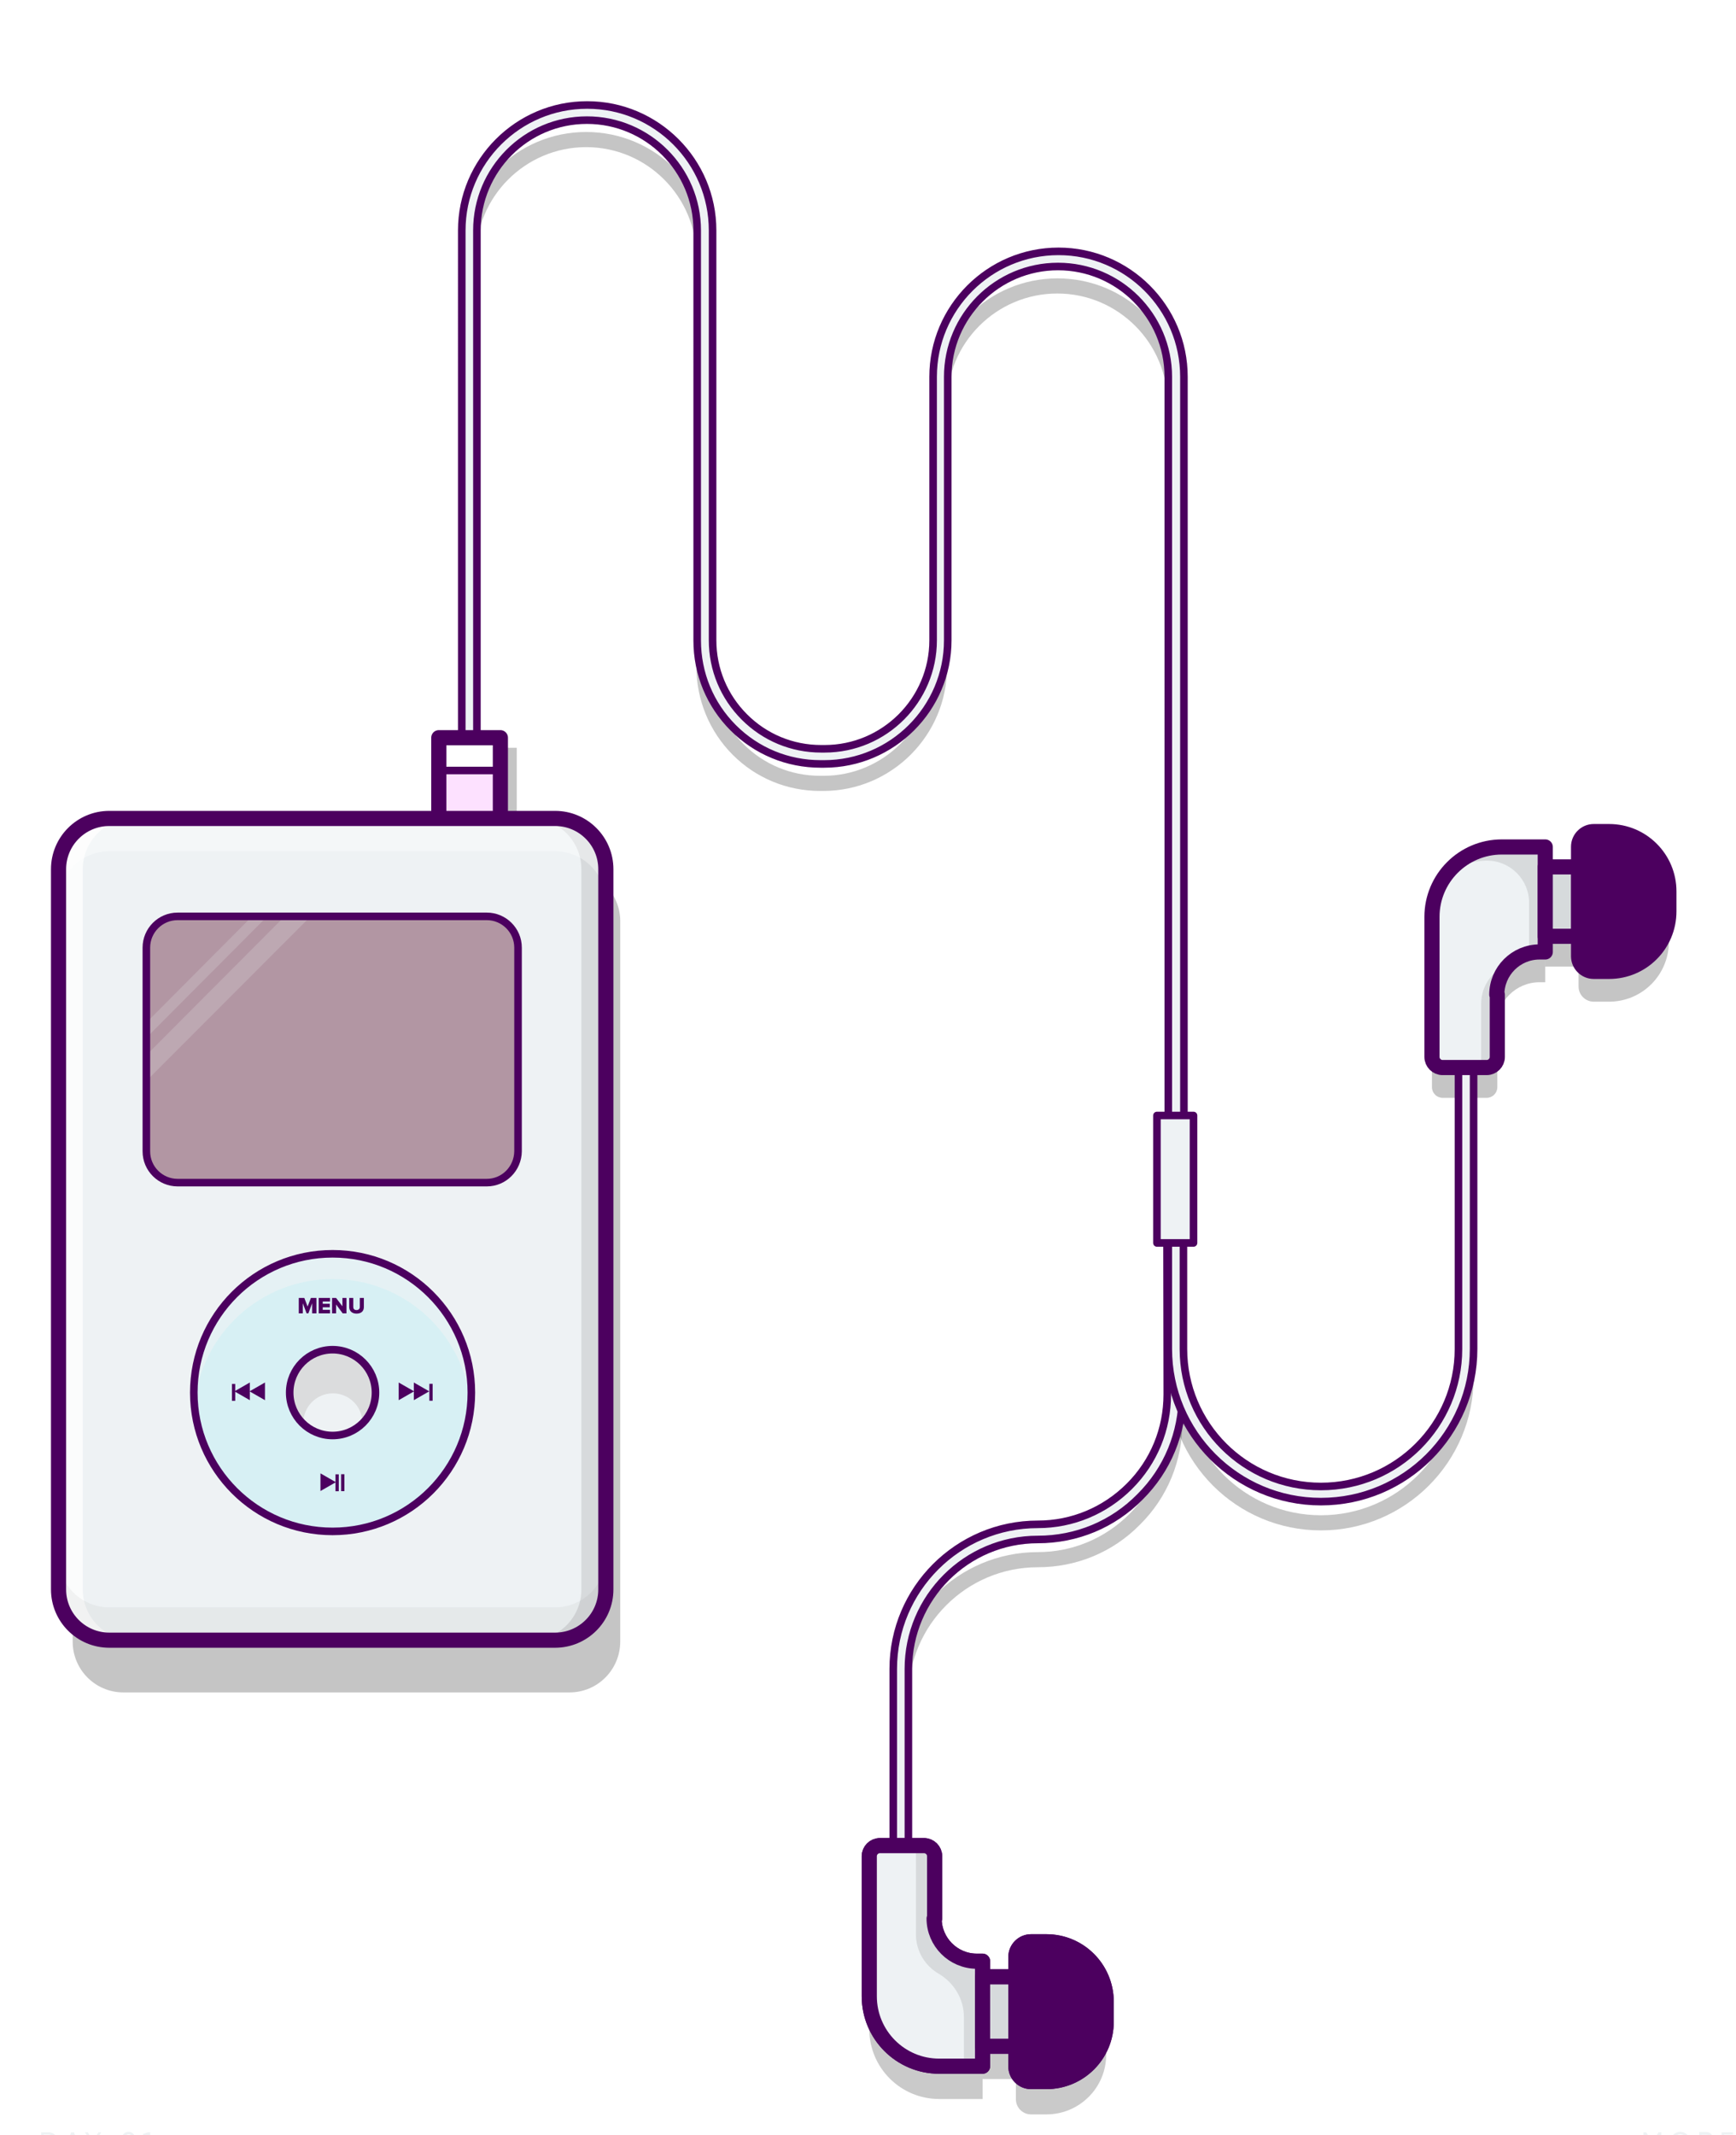 <svg version="1.1" id="Layer_1" xmlns="http://www.w3.org/2000/svg" xmlns:xlink="http://www.w3.org/1999/xlink" x="0px" y="0px" viewBox="189.509 90 686.971 846" style="max-height: 500px" xml:space="preserve" width="378.4" height="465.3">
<style type="text/css">
	.st0{fill:#FFFFFF;}
	.st1{fill:#EEF2F4;}
	.st2{opacity:0.23;}
	.st3{opacity:0.21;}
	.st4{fill:none;stroke:#4C005F;stroke-width:3;stroke-linecap:round;stroke-linejoin:round;stroke-miterlimit:10;}
	.st5{fill:#FDE1FF;}
	.st6{fill:#FFFFFF;}
	.st7{fill:none;stroke:#4C005F;stroke-width:6;stroke-linecap:round;stroke-linejoin:round;stroke-miterlimit:10;}
	.st8{opacity:0.76;}
	.st9{opacity:0.1;}
	.st10{opacity:4.000000e-02;}
	.st11{opacity:0.38;}
	.st12{fill:none;stroke:#4C005F;stroke-width:6;stroke-miterlimit:10;}
	.st13{fill:#B296A3;}
	.st14{opacity:0.2;fill:#EEF2F4;}
	.st15{fill:none;stroke:#4C005F;stroke-width:3;stroke-miterlimit:10;}
	.st16{fill:#D6DADC;}
	.st17{fill:#4C005F;}
	.st18{fill:#D7F0F4;}
	.st19{opacity:0.63;fill:#EEF2F4;}
	.st20{fill:#DBDCDD;}
</style>
<rect id="XMLID_23_" class="st0" width="1000" height="1000"/>
<g>
	<g>
		<g>
			<path class="st1" d="M63.2,959.2c0,2.5-1.2,3.7-2.6,3.7c-1.1,0-1.9-0.5-2.1-1.4c-0.4,0.5-1,0.8-1.8,0.8c-1.5,0-2.6-1.2-2.6-2.8&#10;&#9;&#9;&#9;&#9;c0-1.6,1.1-2.8,2.6-2.8c0.7,0,1.2,0.3,1.6,0.7v-0.5h1.6v3.9c0,0.8,0.3,1.4,1,1.4c0.9,0,1.7-0.9,1.7-3c0-3-2.3-5.3-5.4-5.3&#10;&#9;&#9;&#9;&#9;c-3.1,0-5.6,2.4-5.6,5.7c0,3.3,2.5,5.7,5.9,5.7c1.1,0,2.1-0.2,2.9-0.4v0.6c-0.8,0.3-1.7,0.4-2.9,0.4c-3.7,0-6.5-2.6-6.5-6.2&#10;&#9;&#9;&#9;&#9;c0-3.4,2.7-6.2,6.2-6.2C61.1,953.3,63.2,956.4,63.2,959.2z M58.3,959.5c0-0.8-0.6-1.4-1.3-1.4c-0.8,0-1.3,0.5-1.3,1.4&#10;&#9;&#9;&#9;&#9;c0,0.8,0.6,1.3,1.3,1.3C57.8,960.9,58.3,960.3,58.3,959.5z"/>
		</g>
		<g>
			<path class="st1" d="M69.4,955.1v2c-1.2-0.1-2.6,0.5-2.6,2.4v4.3h-1.9v-8.6h1.9v1.4C67.3,955.5,68.3,955.1,69.4,955.1z"/>
		</g>
		<g>
			<path class="st1" d="M74.6,962.3c1,0,1.8-0.5,2.2-1.1l1.5,0.9c-0.8,1.2-2.1,1.9-3.8,1.9c-2.8,0-4.7-1.9-4.7-4.5&#10;&#9;&#9;&#9;&#9;c0-2.5,1.8-4.5,4.5-4.5c2.6,0,4.3,2.1,4.3,4.5c0,0.3,0,0.5-0.1,0.8h-6.8C72.1,961.6,73.2,962.3,74.6,962.3z M76.9,958.8&#10;&#9;&#9;&#9;&#9;c-0.3-1.5-1.3-2.1-2.5-2.1c-1.4,0-2.3,0.8-2.6,2.1H76.9z"/>
		</g>
		<g>
			<path class="st1" d="M88.9,955.2v8.6h-1.9v-1.2c-0.7,0.9-1.7,1.5-3,1.5c-2.3,0-4.3-2-4.3-4.5c0-2.6,1.9-4.5,4.3-4.5&#10;&#9;&#9;&#9;&#9;c1.3,0,2.3,0.5,3,1.4v-1.2H88.9z M87.1,959.5c0-1.6-1.2-2.7-2.7-2.7c-1.5,0-2.7,1.1-2.7,2.7c0,1.6,1.2,2.7,2.7,2.7&#10;&#9;&#9;&#9;&#9;C85.9,962.3,87.1,961.1,87.1,959.5z"/>
		</g>
		<g>
			<path class="st1" d="M91.1,951.3H93v12.5h-1.9V951.3z"/>
		</g>
		<g>
			<path class="st1" d="M102.9,955.2l-3.3,8.6h-2.1l-3.3-8.6h2l2.4,6.5l2.4-6.5H102.9z"/>
		</g>
		<g>
			<path class="st1" d="M104.2,955.2h1.9v8.9c0,2.4-1.2,3.5-3.5,3.3v-1.8c1.1,0.1,1.7-0.3,1.7-1.5V955.2z M104,952.8&#10;&#9;&#9;&#9;&#9;c0-0.7,0.5-1.2,1.2-1.2c0.7,0,1.2,0.5,1.2,1.2c0,0.6-0.5,1.2-1.2,1.2C104.5,954,104,953.4,104,952.8z"/>
		</g>
		<g>
			<path class="st1" d="M116,955.2l-3.3,8.8c-0.8,2.2-2.2,3.3-4.2,3.2v-1.7c1.2,0.1,1.9-0.5,2.3-1.7l0.1-0.2l-3.6-8.4h2l2.6,6.2&#10;&#9;&#9;&#9;&#9;l2.2-6.2H116z"/>
		</g>
	</g>
	<g>
		<path class="st1" d="M211.9,938.7c0,2.1-1.5,3.8-3.6,3.8h-3v-7.6h3C210.4,934.9,211.9,936.6,211.9,938.7z M210.9,938.7&#10;&#9;&#9;&#9;c0-1.6-1.1-2.9-2.6-2.9h-2v5.7h2C209.8,941.6,210.9,940.3,210.9,938.7z"/>
		<path class="st1" d="M219.5,940.8h-3.4l-0.6,1.7h-1.1l2.8-7.6h1.1l2.8,7.6h-1.1L219.5,940.8z M219.2,939.9l-1.4-3.8l-1.4,3.8&#10;&#9;&#9;&#9;H219.2z"/>
		<path class="st1" d="M226.4,939.4v3.1h-1v-3.1l-2.7-4.5h1.1l2.1,3.6l2.1-3.6h1.1L226.4,939.4z"/>
		<path class="st1" d="M237,938.7c0-2.4,1.1-4,2.9-4c1.9,0,2.9,1.6,2.9,4c0,2.4-1,4-2.9,4C238.1,942.7,237,941,237,938.7z&#10;&#9;&#9;&#9; M241.9,938.7c0-1.9-0.7-3-1.9-3c-1.2,0-1.9,1.1-1.9,3s0.7,3,1.9,3C241.2,941.7,241.9,940.6,241.9,938.7z"/>
		<path class="st1" d="M248.5,934.9v7.6h-1V936l-1.6,0.5l-0.3-0.9l2-0.7H248.5z"/>
	</g>
	<g>
		<path class="st1" d="M58.9,938.7c0,2.1-1.5,3.8-3.6,3.8h-3v-7.6h3C57.4,934.9,58.9,936.6,58.9,938.7z M57.9,938.7&#10;&#9;&#9;&#9;c0-1.6-1.1-2.9-2.6-2.9h-2v5.7h2C56.8,941.6,57.9,940.3,57.9,938.7z"/>
		<path class="st1" d="M67,941.6v1h-4.6v-7.6h4.5v1h-3.5v2.3h3.2v0.9h-3.2v2.4H67z"/>
		<path class="st1" d="M70,940.8l0.9-0.5c0.3,0.8,0.9,1.4,2,1.4c1.1,0,1.6-0.5,1.6-1.2c0-0.8-0.7-1-1.8-1.4&#10;&#9;&#9;&#9;c-1.2-0.4-2.4-0.8-2.4-2.2c0-1.4,1.1-2.2,2.4-2.2c1.3,0,2.2,0.7,2.6,1.7l-0.8,0.5c-0.3-0.7-0.8-1.2-1.7-1.2&#10;&#9;&#9;&#9;c-0.8,0-1.4,0.4-1.4,1.1c0,0.7,0.5,1,1.6,1.3c1.3,0.4,2.6,0.8,2.6,2.3c0,1.3-1.1,2.2-2.6,2.2C71.5,942.7,70.4,941.9,70,940.8z"/>
		<path class="st1" d="M80,934.9v7.6h-1v-7.6H80z"/>
		<path class="st1" d="M91.3,939.2c0,1.9-1.4,3.5-3.7,3.5c-2.4,0-4-1.8-4-4c0-2.2,1.7-4,4-4c1.4,0,2.7,0.8,3.3,1.8l-0.9,0.5&#10;&#9;&#9;&#9;c-0.4-0.8-1.4-1.4-2.4-1.4c-1.8,0-3,1.3-3,3c0,1.7,1.2,3,3,3c1.6,0,2.5-0.9,2.7-2h-2.8v-0.9h3.8V939.2z"/>
		<path class="st1" d="M100.6,934.9v7.6h-0.8l-3.9-5.7v5.7h-1v-7.6h0.8l3.9,5.7v-5.7H100.6z"/>
		<path class="st1" d="M109.1,941.6v1h-4.6v-7.6h4.5v1h-3.5v2.3h3.2v0.9h-3.2v2.4H109.1z"/>
		<path class="st1" d="M119.2,938.7c0,2.1-1.5,3.8-3.6,3.8h-3v-7.6h3C117.6,934.9,119.2,936.6,119.2,938.7z M118.2,938.7&#10;&#9;&#9;&#9;c0-1.6-1.1-2.9-2.6-2.9h-2v5.7h2C117.1,941.6,118.2,940.3,118.2,938.7z"/>
		<path class="st1" d="M133.2,940.4c0,1.2-1,2.2-2.2,2.2h-3.3v-7.6h3c1.2,0,2.1,0.9,2.1,2.1c0,0.7-0.3,1.2-0.8,1.6&#10;&#9;&#9;&#9;C132.7,938.9,133.2,939.5,133.2,940.4z M128.7,935.8v2.3h2c0.6,0,1.1-0.5,1.1-1.2c0-0.6-0.5-1.2-1.1-1.2H128.7z M132.2,940.3&#10;&#9;&#9;&#9;c0-0.7-0.5-1.2-1.2-1.2h-2.3v2.5h2.3C131.7,941.6,132.2,941,132.2,940.3z"/>
		<path class="st1" d="M139.4,939.4v3.1h-1v-3.1l-2.7-4.5h1.1l2.1,3.6l2.1-3.6h1.1L139.4,939.4z"/>
	</g>
	<g>
		<path class="st1" d="M205.1,952.9c0-0.7,0.5-1.2,1.2-1.2c0.7,0,1.2,0.5,1.2,1.2c0,0.7-0.5,1.2-1.2,1.2&#10;&#9;&#9;&#9;C205.6,954.1,205.1,953.6,205.1,952.9z M205.3,955.4h1.9v8.9h-1.9V955.4z"/>
		<path class="st1" d="M218.3,956c0,2.3-1.8,4.1-4.1,4.1h-2.5v4.2h-2v-12.4h4.6C216.5,951.9,218.3,953.7,218.3,956z M216.2,956&#10;&#9;&#9;&#9;c0-1.3-0.9-2.2-2.1-2.2h-2.5v4.3h2.5C215.3,958.1,216.2,957.2,216.2,956z"/>
		<path class="st1" d="M218.8,959.9c0-2.6,2.1-4.7,4.7-4.7c2.6,0,4.7,2,4.7,4.7c0,2.6-2.1,4.7-4.7,4.7&#10;&#9;&#9;&#9;C220.9,964.5,218.8,962.5,218.8,959.9z M226.2,959.9c0-1.6-1.2-2.8-2.8-2.8s-2.8,1.2-2.8,2.8c0,1.6,1.2,2.8,2.8,2.8&#10;&#9;&#9;&#9;S226.2,961.5,226.2,959.9z"/>
		<path class="st1" d="M238.8,951.9v12.4h-1.9V963c-0.7,0.9-1.7,1.5-3.1,1.5c-2.4,0-4.4-2-4.4-4.7c0-2.6,2-4.7,4.4-4.7&#10;&#9;&#9;&#9;c1.4,0,2.4,0.6,3.1,1.5v-4.8H238.8z M236.9,959.9c0-1.6-1.2-2.8-2.8-2.8c-1.6,0-2.8,1.2-2.8,2.8c0,1.6,1.2,2.8,2.8,2.8&#10;&#9;&#9;&#9;C235.7,962.7,236.9,961.5,236.9,959.9z"/>
	</g>
	<g>
		<g>
			<path class="st1" d="M855.2,951.7c-0.7,0-1.2,0.5-1.2,1.2c0,0.7,0.5,1.2,1.2,1.2c0.7,0,1.2-0.6,1.2-1.2&#10;&#9;&#9;&#9;&#9;C856.5,952.2,855.9,951.7,855.2,951.7z"/>
			<path class="st1" d="M854.9,934.7c-2.2,0-3.9,1.8-3.9,4c0,2.2,1.7,4,3.9,4c2.2,0,4-1.8,4-4C858.8,936.5,857.1,934.7,854.9,934.7z&#10;&#9;&#9;&#9;&#9; M854.9,941.7c-1.7,0-2.9-1.3-2.9-3c0-1.7,1.3-3,2.9-3c1.7,0,2.9,1.3,2.9,3C857.8,940.4,856.6,941.7,854.9,941.7z"/>
			<polygon class="st1" points="841.3,936.6 843.8,940.7 843.9,940.7 846.4,936.6 846.4,942.5 847.4,942.5 847.4,934.9 846.3,934.9 &#10;&#9;&#9;&#9;&#9;843.9,938.9 841.4,934.9 840.3,934.9 840.3,942.5 841.3,942.5"/>
			<polygon class="st1" points="875.9,941.6 872.3,941.6 872.3,939.1 875.5,939.1 875.5,938.2 872.3,938.2 872.3,935.8 875.8,935.8 &#10;&#9;&#9;&#9;&#9;875.8,934.9 871.3,934.9 871.3,942.5 875.9,942.5"/>
			<polygon class="st1" points="844.2,962.2 841.8,955.4 839.7,955.4 843.1,964.3 845.3,964.3 848.8,955.4 846.7,955.4"/>
			<path class="st1" d="M854.3,964.7c0,1.2-0.5,1.7-1.7,1.6v1.8c2.4,0.2,3.6-1,3.6-3.4v-9.2h-1.9V964.7z"/>
			<path class="st1" d="M851,951.7c-0.7,0-1.2,0.5-1.2,1.2c0,0.7,0.5,1.2,1.2,1.2c0.7,0,1.2-0.6,1.2-1.2&#10;&#9;&#9;&#9;&#9;C852.2,952.2,851.6,951.7,851,951.7z"/>
			<rect x="850" y="955.4" class="st1" width="1.9" height="8.9"/>
			<path class="st1" d="M873.3,961.9l-2.6-6.4h-2.1l3.8,8.7l-0.1,0.2c-0.4,1.2-1.1,1.8-2.4,1.7v1.8c2,0.1,3.5-1,4.3-3.3l3.4-9.1h-2&#10;&#9;&#9;&#9;&#9;L873.3,961.9z"/>
			<path class="st1" d="M865.4,956.7c-0.7-0.9-1.7-1.5-3.1-1.5c-2.4,0-4.4,2-4.4,4.7c0,2.6,2,4.7,4.4,4.7c1.4,0,2.4-0.6,3.1-1.5v1.3&#10;&#9;&#9;&#9;&#9;h1.9v-8.9h-1.9V956.7z M862.6,962.7c-1.6,0-2.8-1.2-2.8-2.8c0-1.6,1.2-2.8,2.8-2.8c1.6,0,2.8,1.2,2.8,2.8&#10;&#9;&#9;&#9;&#9;C865.4,961.5,864.2,962.7,862.6,962.7z"/>
			<path class="st1" d="M927.2,956.7c-0.7-0.9-1.7-1.5-3.1-1.5c-2.4,0-4.4,2-4.4,4.7c0,2.6,2,4.7,4.4,4.7c1.4,0,2.4-0.6,3.1-1.5v1.3&#10;&#9;&#9;&#9;&#9;h1.9v-8.9h-1.9V956.7z M924.4,962.7c-1.6,0-2.8-1.2-2.8-2.8c0-1.6,1.2-2.8,2.8-2.8c1.6,0,2.8,1.2,2.8,2.8&#10;&#9;&#9;&#9;&#9;C927.2,961.5,926,962.7,924.4,962.7z"/>
			<path class="st1" d="M914.8,955.2c-1.2,0-2.1,0.5-2.7,1.4c-0.5-0.9-1.4-1.4-2.5-1.4c-1.1,0-2,0.4-2.5,1.3v-1.1h-1.9v8.9h1.9v-5&#10;&#9;&#9;&#9;&#9;c0-1.6,0.9-2.3,2-2.3c1,0,1.7,0.7,1.7,1.9v5.4h1.9v-5c0-1.6,0.8-2.3,1.9-2.3c1,0,1.7,0.7,1.7,1.9v5.4h1.9v-5.5&#10;&#9;&#9;&#9;&#9;C918.1,956.6,916.8,955.2,914.8,955.2z"/>
			<path class="st1" d="M948.7,955.2c-2.6,0-4.7,2-4.7,4.7c0,2.6,2.1,4.7,4.7,4.7c2.6,0,4.7-2,4.7-4.7&#10;&#9;&#9;&#9;&#9;C953.4,957.2,951.3,955.2,948.7,955.2z M948.7,962.7c-1.6,0-2.8-1.2-2.8-2.8c0-1.6,1.2-2.8,2.8-2.8s2.8,1.2,2.8,2.8&#10;&#9;&#9;&#9;&#9;C951.5,961.5,950.3,962.7,948.7,962.7z"/>
			<path class="st1" d="M939.3,962.6c-1.6,0-2.7-1.2-2.7-2.8c0-1.6,1.2-2.8,2.7-2.8c1.1,0,1.9,0.5,2.3,1.4l1.6-1&#10;&#9;&#9;&#9;&#9;c-0.7-1.4-2.2-2.3-3.9-2.3c-2.7,0-4.7,2-4.7,4.7c0,2.6,2,4.7,4.7,4.7c1.7,0,3.2-0.9,4-2.3l-1.6-0.9&#10;&#9;&#9;&#9;&#9;C941.2,962.1,940.3,962.6,939.3,962.6z"/>
			<circle class="st1" cx="932.5" cy="963.2" r="1.3"/>
			<path class="st1" d="M867.8,937.2c0-1.3-1.1-2.4-2.4-2.4h-3v7.6h1v-2.9h1.8l1.7,2.9h1.1l-1.8-3.1&#10;&#9;&#9;&#9;&#9;C867.1,939.1,867.8,938.2,867.8,937.2z M863.4,938.7v-2.8h2c0.8,0,1.4,0.6,1.4,1.4c0,0.8-0.6,1.4-1.4,1.4H863.4z"/>
			<path class="st1" d="M900.9,956.9v-1.5H899v8.9h1.9v-4.5c0-2,1.5-2.6,2.7-2.5v-2.1C902.6,955.3,901.5,955.7,900.9,956.9z"/>
			<polygon class="st1" points="882.3,962.2 879.9,955.4 877.8,955.4 881.2,964.3 883.4,964.3 886.9,955.4 884.8,955.4"/>
			<path class="st1" d="M892.9,955.2c-2.8,0-4.7,2-4.7,4.7c0,2.7,1.9,4.7,4.8,4.7c1.7,0,3.1-0.7,3.9-1.9l-1.6-0.9&#10;&#9;&#9;&#9;&#9;c-0.4,0.6-1.2,1.1-2.3,1.1c-1.4,0-2.5-0.7-2.8-2.1h7c0-0.2,0.1-0.5,0.1-0.8C897.4,957.3,895.5,955.2,892.9,955.2z M890.2,959.1&#10;&#9;&#9;&#9;&#9;c0.3-1.3,1.2-2.2,2.7-2.2c1.2,0,2.3,0.7,2.5,2.2H890.2z"/>
		</g>
	</g>
</g>
<path id="XMLID_106_" class="st2" d="M782.2,496.1c0-9.3,7.6-16.9,16.9-16.9h2.3v-41.6h-17.2c-15.3,0-27.7,12.4-27.7,27.7v55.5&#10;&#9;c0,2.3,1.9,4.2,4.2,4.2h17.5c2.3,0,4.2-1.9,4.2-4.2V496.1z"/>
<rect id="XMLID_105_" x="801.4" y="445.5" class="st2" width="13.3" height="27.5"/>
<path id="XMLID_104_" class="st2" d="M826.7,486.9h-6.1c-3.3,0-6-2.7-6-6v-43.4c0-3.3,2.7-6,6-6h6.1c13.1,0,23.7,10.6,23.7,23.7v7.9&#10;&#9;C850.4,476.3,839.8,486.9,826.7,486.9z"/>
<path id="XMLID_103_" class="st3" d="M559.2,863.2c0,9.3,7.6,16.9,16.9,16.9h2.3v41.6h-17.2c-15.3,0-27.7-12.4-27.7-27.7v-55.5&#10;&#9;c0-2.3,1.9-4.2,4.2-4.2h17.5c2.3,0,4.2,1.9,4.2,4.2V863.2z"/>
<rect id="XMLID_102_" x="578.4" y="886.3" class="st3" width="13.3" height="27.5"/>
<path id="XMLID_101_" class="st3" d="M603.7,872.4h-6.1c-3.3,0-6,2.7-6,6v43.4c0,3.3,2.7,6,6,6h6.1c13.1,0,23.7-10.6,23.7-23.7v-7.9&#10;&#9;C627.4,883,616.8,872.4,603.7,872.4z"/>
<g id="XMLID_99_" class="st2">
	<path id="XMLID_100_" d="M549,841h-6v-78.7c0-31.6,25.7-57.3,57.3-57.3c13.7,0,26.6-5.4,36.3-15.1c9.7-9.7,15-22.6,15-36.4&#10;&#9;&#9;l-0.1-36.8l6,0l0.1,36.8c0,15.3-5.9,29.8-16.8,40.6C630.1,705,615.7,711,600.3,711c-28.3,0-51.3,23-51.3,51.3V841z"/>
</g>
<g id="XMLID_97_" class="st2">
	<path id="XMLID_98_" d="M712.5,696.4c-33.4,0-60.5-27.1-60.5-60.5v-18.5c0-1.7,1.3-3,3-3s3,1.3,3,3v18.5&#10;&#9;&#9;c0,30.1,24.4,54.5,54.5,54.5s54.5-24.4,54.5-54.5V524.4c0-1.7,1.3-3,3-3s3,1.3,3,3v111.5C773,669.2,745.9,696.4,712.5,696.4z"/>
</g>
<g id="XMLID_94_">
	<path id="XMLID_95_" class="st1" d="M549,830h-6v-78.7c0-31.6,25.7-57.3,57.3-57.3c13.7,0,26.6-5.4,36.3-15.1&#10;&#9;&#9;c9.7-9.7,15-22.6,15-36.4l-0.1-59.8l6,0l0.1,59.8c0,15.3-5.9,29.8-16.8,40.6C630.1,694,615.7,700,600.3,700&#10;&#9;&#9;c-28.3,0-51.3,23-51.3,51.3V830z"/>
</g>
<g id="XMLID_71_">
	<path id="XMLID_96_" class="st4" d="M549,830h-6v-78.7c0-31.6,25.7-57.3,57.3-57.3c13.7,0,26.6-5.4,36.3-15.1&#10;&#9;&#9;c9.7-9.7,15-22.6,15-36.4l-0.1-59.8l6,0l0.1,59.8c0,15.3-5.9,29.8-16.8,40.6C630.1,694,615.7,700,600.3,700&#10;&#9;&#9;c-28.3,0-51.3,23-51.3,51.3V830z"/>
</g>
<g id="XMLID_83_">
	<path id="XMLID_93_" class="st1" d="M712.5,685c-33.4,0-60.5-27.1-60.5-60.5V583c0-1.7,1.3-3,3-3s3,1.3,3,3v41.5&#10;&#9;&#9;c0,30.1,24.4,54.5,54.5,54.5s54.5-24.4,54.5-54.5V513c0-1.7,1.3-3,3-3s3,1.3,3,3v111.5C773,657.9,745.9,685,712.5,685z"/>
</g>
<g id="XMLID_75_">
	<path id="XMLID_92_" class="st4" d="M712.5,685c-33.4,0-60.5-27.1-60.5-60.5V583c0-1.7,1.3-3,3-3s3,1.3,3,3v41.5&#10;&#9;&#9;c0,30.1,24.4,54.5,54.5,54.5s54.5-24.4,54.5-54.5V513c0-1.7,1.3-3,3-3s3,1.3,3,3v111.5C773,657.9,745.9,685,712.5,685z"/>
</g>
<path id="XMLID_55_" class="st4" d="M562.7,193.6"/>
<g id="XMLID_63_" class="st2">
	<path id="XMLID_65_" d="M654.7,548.3c-1.7,0-3-1.3-3-3V250c0-24.1-19.6-43.7-43.7-43.7c-24.1,0-43.7,19.6-43.7,43.7v104.4&#10;&#9;&#9;c0,27-22,49-49,49H514c-13.1,0-25.4-5.1-34.6-14.3S465,367.4,465,354.3V192c0-24.1-19.6-43.7-43.7-43.7s-43.7,19.6-43.7,43.7v208.3&#10;&#9;&#9;c0,1.7-1.3,3-3,3s-3-1.3-3-3V192c0-27.4,22.3-49.7,49.7-49.7c27.4,0,49.7,22.3,49.7,49.7v162.4c0,11.5,4.5,22.3,12.6,30.4&#10;&#9;&#9;s18.9,12.6,30.4,12.6h1.4c23.7,0,43-19.3,43-43V250c0-27.4,22.3-49.7,49.7-49.7c27.4,0,49.7,22.3,49.7,49.7v295.3&#10;&#9;&#9;C657.7,546.9,656.4,548.3,654.7,548.3z"/>
</g>
<g id="XMLID_59_">
	<path id="XMLID_64_" class="st1" d="M655,537.6c-1.7,0-3-1.3-3-3V239.3c0-24.1-19.6-43.7-43.7-43.7c-24.1,0-43.7,19.6-43.7,43.7&#10;&#9;&#9;v104.4c0,27-22,49-49,49h-1.4c-13.1,0-25.4-5.1-34.6-14.3s-14.3-21.5-14.3-34.6V181.3c0-24.1-19.6-43.7-43.7-43.7&#10;&#9;&#9;S378,157.2,378,181.3v208.3c0,1.7-1.3,3-3,3s-3-1.3-3-3V181.3c0-27.4,22.3-49.7,49.7-49.7c27.4,0,49.7,22.3,49.7,49.7v162.4&#10;&#9;&#9;c0,11.5,4.5,22.3,12.6,30.4s18.9,12.6,30.4,12.6h1.4c23.7,0,43-19.3,43-43V239.3c0-27.4,22.3-49.7,49.7-49.7&#10;&#9;&#9;c27.4,0,49.7,22.3,49.7,49.7v295.3C658,536.3,656.7,537.6,655,537.6z"/>
</g>
<g id="XMLID_62_">
	<path id="XMLID_68_" class="st4" d="M655,537.6c-1.7,0-3-1.3-3-3V239.3c0-24.1-19.6-43.7-43.7-43.7c-24.1,0-43.7,19.6-43.7,43.7&#10;&#9;&#9;v104.4c0,27-22,49-49,49h-1.4c-13.1,0-25.4-5.1-34.6-14.3s-14.3-21.5-14.3-34.6V181.3c0-24.1-19.6-43.7-43.7-43.7&#10;&#9;&#9;S378,157.2,378,181.3v208.3c0,1.7-1.3,3-3,3s-3-1.3-3-3V181.3c0-27.4,22.3-49.7,49.7-49.7c27.4,0,49.7,22.3,49.7,49.7v162.4&#10;&#9;&#9;c0,11.5,4.5,22.3,12.6,30.4s18.9,12.6,30.4,12.6h1.4c23.7,0,43-19.3,43-43V239.3c0-27.4,22.3-49.7,49.7-49.7&#10;&#9;&#9;c27.4,0,49.7,22.3,49.7,49.7v295.3C658,536.3,656.7,537.6,655,537.6z"/>
</g>
<rect id="XMLID_58_" x="369.4" y="386.3" class="st2" width="24.4" height="32.3"/>
<rect id="XMLID_31_" x="362.9" y="382.3" class="st5" width="24.4" height="32.3"/>
<rect id="XMLID_52_" x="362.9" y="382.3" class="st6" width="24.4" height="13"/>
<rect id="XMLID_53_" x="362.9" y="382.3" class="st4" width="24.4" height="13"/>
<rect id="XMLID_29_" x="362.9" y="382.3" class="st7" width="24.4" height="32.3"/>
<path id="XMLID_11_" class="st2" d="M414.7,760.6H237.9c-11.1,0-20.1-9-20.1-20.1V455c0-11.1,9-20.1,20.1-20.1h176.8&#10;&#9;c11.1,0,20.1,9,20.1,20.1v285.4C434.8,751.6,425.8,760.6,414.7,760.6z"/>
<path id="XMLID_33_" class="st1" d="M409,739.9H232.3c-11.1,0-20.1-9-20.1-20.1V434.4c0-11.1,9-20.1,20.1-20.1H409&#10;&#9;c11.1,0,20.1,9,20.1,20.1v285.4C429.1,730.9,420.1,739.9,409,739.9z"/>
<path id="XMLID_17_" class="st1" d="M409,739.9H232.3c-11.1,0-20.1-9-20.1-20.1V434.4c0-11.1,9-20.1,20.1-20.1H409&#10;&#9;c11.1,0,20.1,9,20.1,20.1v285.4C429.1,730.9,420.1,739.9,409,739.9z"/>
<g id="XMLID_20_" class="st8">
	<g id="XMLID_56_">
		<path id="XMLID_57_" class="st6" d="M221.8,719.8V434.4c0-11.1,9-20.1,20.1-20.1h-9.7c-11.1,0-20.1,9-20.1,20.1v285.4&#10;&#9;&#9;&#9;c0,11.1,9,20.1,20.1,20.1h9.7C230.8,739.9,221.8,730.9,221.8,719.8z"/>
	</g>
</g>
<g id="XMLID_18_" class="st9">
	<g id="XMLID_119_">
		<path id="XMLID_120_" d="M419.4,719.8l0-285.4c0-11.1-9-20.1-20.1-20.1h9.7c11.1,0,20.1,9,20.1,20.1l0,285.4&#10;&#9;&#9;&#9;c0,11.1-9,20.1-20.1,20.1h-9.7C410.4,739.9,419.4,730.9,419.4,719.8z"/>
	</g>
</g>
<g id="XMLID_22_" class="st10">
	<path id="XMLID_32_" d="M409,726.9H232.3c-11.1,0-20.1-9-20.1-20.1v13c0,11.1,9,20.1,20.1,20.1H409c11.1,0,20.1-9,20.1-20.1v-13&#10;&#9;&#9;C429.1,717.9,420.1,726.9,409,726.9z"/>
</g>
<g id="XMLID_19_" class="st11">
	<path id="XMLID_21_" class="st6" d="M409,427.3H232.3c-11.1,0-20.1,9-20.1,20.1v-13c0-11.1,9-20.1,20.1-20.1H409&#10;&#9;&#9;c11.1,0,20.1,9,20.1,20.1v13C429.1,436.3,420.1,427.3,409,427.3z"/>
</g>
<path id="XMLID_2_" class="st12" d="M409,739.9H232.3c-11.1,0-20.1-9-20.1-20.1V434.4c0-11.1,9-20.1,20.1-20.1H409&#10;&#9;c11.1,0,20.1,9,20.1,20.1v285.4C429.1,730.9,420.1,739.9,409,739.9z"/>
<path id="XMLID_3_" class="st13" d="M381.9,558.6H259.4c-6.8,0-12.4-5.5-12.4-12.4v-80.7c0-6.8,5.5-12.4,12.4-12.4h122.5&#10;&#9;c6.8,0,12.4,5.5,12.4,12.4v80.7C394.2,553.1,388.7,558.6,381.9,558.6z"/>
<polygon id="XMLID_8_" class="st14" points="247,501.2 295,453 289,453 247,495.2"/>
<polygon id="XMLID_9_" class="st14" points="247,518.3 312.2,453 301.9,453 247,508.1"/>
<path id="XMLID_1_" class="st15" d="M381.9,558.6H259.4c-6.8,0-12.4-5.5-12.4-12.4v-80.7c0-6.8,5.5-12.4,12.4-12.4h122.5&#10;&#9;c6.8,0,12.4,5.5,12.4,12.4v80.7C394.2,553.1,388.7,558.6,381.9,558.6z"/>
<path id="XMLID_77_" class="st1" d="M559.2,850.2c0,9.3,7.6,16.9,16.9,16.9h2.3v41.6h-17.2c-15.3,0-27.7-12.4-27.7-27.7v-55.5&#10;&#9;c0-2.3,1.9-4.2,4.2-4.2h17.5c2.3,0,4.2,1.9,4.2,4.2V850.2z"/>
<path id="XMLID_84_" class="st9" d="M576.1,866.9c-9.4,0-17.1-7.7-17.1-17.1v-25c0-2.2-1.8-3.9-3.9-3.9H552v8v27.6&#10;&#9;c0,6.6,3.6,12.4,8.9,15.5c6.2,3.6,10.1,10.1,10.1,17.2v19.6h7v-42H576.1z"/>
<path id="XMLID_74_" class="st7" d="M559.2,850.2c0,9.3,7.6,16.9,16.9,16.9h2.3v41.6h-17.2c-15.3,0-27.7-12.4-27.7-27.7v-55.5&#10;&#9;c0-2.3,1.9-4.2,4.2-4.2h17.5c2.3,0,4.2,1.9,4.2,4.2V850.2z"/>
<rect id="XMLID_81_" x="578.4" y="873.3" class="st16" width="13.3" height="27.5"/>
<rect id="XMLID_73_" x="578.4" y="873.3" class="st7" width="13.3" height="27.5"/>
<path id="XMLID_72_" class="st7" d="M603.7,859.4h-6.1c-3.3,0-6,2.7-6,6v43.4c0,3.3,2.7,6,6,6h6.1c13.1,0,23.7-10.6,23.7-23.7v-7.9&#10;&#9;C627.4,870,616.8,859.4,603.7,859.4z"/>
<path id="XMLID_79_" class="st17" d="M603.7,859.4h-6.1c-3.3,0-6,2.7-6,6v43.4c0,3.3,2.7,6,6,6h6.1c13.1,0,23.7-10.6,23.7-23.7v-7.9&#10;&#9;C627.4,870,616.8,859.4,603.7,859.4z"/>
<path id="XMLID_82_" class="st1" d="M559.2,850.2c0,9.3,7.6,16.9,16.9,16.9h2.3v41.6h-17.2c-15.3,0-27.7-12.4-27.7-27.7v-55.5&#10;&#9;c0-2.3,1.9-4.2,4.2-4.2h17.5c2.3,0,4.2,1.9,4.2,4.2V850.2z"/>
<path id="XMLID_80_" class="st9" d="M576.1,866.9c-9.4,0-17.1-7.7-17.1-17.1v-25c0-2.2-1.8-3.9-3.9-3.9H552v8v27.6&#10;&#9;c0,6.6,3.6,12.4,8.9,15.5c6.2,3.6,10.1,10.1,10.1,17.2v19.6h7v-42H576.1z"/>
<path id="XMLID_78_" class="st7" d="M559.2,850.2c0,9.3,7.6,16.9,16.9,16.9h2.3v41.6h-17.2c-15.3,0-27.7-12.4-27.7-27.7v-55.5&#10;&#9;c0-2.3,1.9-4.2,4.2-4.2h17.5c2.3,0,4.2,1.9,4.2,4.2V850.2z"/>
<rect id="XMLID_76_" x="578.4" y="873.3" class="st16" width="13.3" height="27.5"/>
<rect id="XMLID_26_" x="578.4" y="873.3" class="st7" width="13.3" height="27.5"/>
<path id="XMLID_25_" class="st7" d="M603.7,859.4h-6.1c-3.3,0-6,2.7-6,6v43.4c0,3.3,2.7,6,6,6h6.1c13.1,0,23.7-10.6,23.7-23.7v-7.9&#10;&#9;C627.4,870,616.8,859.4,603.7,859.4z"/>
<path id="XMLID_24_" class="st17" d="M603.7,859.4h-6.1c-3.3,0-6,2.7-6,6v43.4c0,3.3,2.7,6,6,6h6.1c13.1,0,23.7-10.6,23.7-23.7v-7.9&#10;&#9;C627.4,870,616.8,859.4,603.7,859.4z"/>
<path id="XMLID_91_" class="st1" d="M782.2,484.1c0-9.3,7.6-16.9,16.9-16.9h2.3v-41.6h-17.2c-15.3,0-27.7,12.4-27.7,27.7v55.5&#10;&#9;c0,2.3,1.9,4.2,4.2,4.2h17.5c2.3,0,4.2-1.9,4.2-4.2V484.1z"/>
<g id="XMLID_108_" class="st9">
	<path id="XMLID_109_" d="M776,487.7V511h2.1c2.3,0,3.9-1.9,3.9-4.2v-24.7c0-3.3,0.9-6.4,2.6-9C779.5,476,776,481.4,776,487.7z"/>
	<path id="XMLID_110_" d="M784.2,426c-8.9,0-16.8,3.9-21.9,10.4c4.5-3.2,10-5.4,16-5.4l0,0c9.2,0,16.7,7.5,16.7,16.7v19.9&#10;&#9;&#9;c2-0.3,2.9-0.6,4.1-0.6h1.9v-41H784.2z"/>
</g>
<path id="XMLID_89_" class="st7" d="M782.2,484.1c0-9.3,7.6-16.9,16.9-16.9h2.3v-41.6h-17.2c-15.3,0-27.7,12.4-27.7,27.7v55.5&#10;&#9;c0,2.3,1.9,4.2,4.2,4.2h17.5c2.3,0,4.2-1.9,4.2-4.2V484.1z"/>
<rect id="XMLID_88_" x="801.4" y="433.5" class="st16" width="13.3" height="27.5"/>
<rect id="XMLID_87_" x="801.4" y="433.5" class="st7" width="13.3" height="27.5"/>
<path id="XMLID_86_" class="st7" d="M826.7,474.9h-6.1c-3.3,0-6-2.7-6-6v-43.4c0-3.3,2.7-6,6-6h6.1c13.1,0,23.7,10.6,23.7,23.7v7.9&#10;&#9;C850.4,464.3,839.8,474.9,826.7,474.9z"/>
<path id="XMLID_85_" class="st17" d="M826.7,474.9h-6.1c-3.3,0-6-2.7-6-6v-43.4c0-3.3,2.7-6,6-6h6.1c13.1,0,23.7,10.6,23.7,23.7v7.9&#10;&#9;C850.4,464.3,839.8,474.9,826.7,474.9z"/>
<circle id="XMLID_48_" class="st18" cx="320.8" cy="641.8" r="55"/>
<path id="XMLID_30_" class="st19" d="M320.8,596.8c28.7,0,52.2,22,54.8,50c0.1-1.6,0.2-3.3,0.2-5c0-30.4-24.6-55-55-55&#10;&#9;s-55,24.6-55,55c0,1.7,0.1,3.4,0.2,5C268.6,618.7,292.2,596.8,320.8,596.8z"/>
<circle id="XMLID_50_" class="st1" cx="320.8" cy="641.8" r="17"/>
<circle id="XMLID_4_" class="st15" cx="320.8" cy="641.8" r="55"/>
<path id="XMLID_12_" class="st20" d="M320.8,624.8c-9.4,0-17,7.6-17,17c0,4.9,2.1,9.3,5.4,12.4c0-0.1,0-0.2,0-0.4&#10;&#9;c0-6.4,5.2-11.7,11.7-11.7s11.7,5.2,11.7,11.7c0,0.1,0,0.2,0,0.4c3.3-3.1,5.4-7.5,5.4-12.4C337.8,632.4,330.2,624.8,320.8,624.8z"/>
<circle id="XMLID_5_" class="st15" cx="320.8" cy="641.8" r="17"/>
<g id="XMLID_6_">
	<path id="XMLID_10_" class="st17" d="M312.7,610.4v-4l-1.5,4h-0.7l-1.5-4v4h-1.6v-6.1h2.2l1.3,3.4l1.3-3.4h2.2v6.1H312.7z"/>
	<path id="XMLID_14_" class="st17" d="M315.3,610.4v-6.1h4.5v1.4h-2.9v0.9h2.8v1.4h-2.8v1h2.9v1.4H315.3z"/>
	<path id="XMLID_34_" class="st17" d="M324.8,610.4l-2.6-3.5v3.5h-1.6v-6.1h1.6l2.5,3.3v-3.3h1.6v6.1H324.8z"/>
	<path id="XMLID_36_" class="st17" d="M327.4,607.9v-3.6h1.6v3.6c0,0.7,0.4,1.2,1.3,1.2c0.8,0,1.3-0.5,1.3-1.2v-3.6h1.6v3.6&#10;&#9;&#9;c0,1.5-0.9,2.6-2.9,2.6C328.4,610.5,327.4,609.4,327.4,607.9z"/>
</g>
<g id="XMLID_40_">
	<polygon id="XMLID_7_" class="st17" points="353,637.8 359.1,641.3 353,644.8"/>
	<polygon id="XMLID_39_" class="st17" points="347,637.8 353.1,641.3 347,644.8"/>
	
		<rect id="XMLID_38_" x="356.5" y="641.1" transform="matrix(4.498250e-11 1 -1 4.498250e-11 1001.559 281.822)" class="st17" width="6.7" height="1.3"/>
</g>
<g id="XMLID_41_">
	<polygon id="XMLID_47_" class="st17" points="316,673.8 322.1,677.3 316,680.8"/>
	
		<rect id="XMLID_46_" x="319.3" y="676.9" transform="matrix(4.498250e-11 1 -1 4.498250e-11 1000.151 354.883)" class="st17" width="6.7" height="1.3"/>
	
		<rect id="XMLID_49_" x="321.5" y="676.9" transform="matrix(4.498250e-11 1 -1 4.498250e-11 1002.392 352.642)" class="st17" width="6.7" height="1.3"/>
</g>
<g id="XMLID_42_">
	<polygon id="XMLID_45_" class="st17" points="288,637.8 281.9,641.3 288,644.8"/>
	<polygon id="XMLID_44_" class="st17" points="294,637.8 287.9,641.3 294,644.8"/>
	
		<rect id="XMLID_43_" x="278.3" y="641.1" transform="matrix(-8.969377e-11 1 -1 -8.969377e-11 923.316 360.065)" class="st17" width="6.7" height="1.3"/>
</g>
<path id="XMLID_54_" class="st4" d="M418.5,374"/>
<rect id="XMLID_70_" x="647.5" y="532" class="st1" width="14.5" height="50.5"/>
<rect id="XMLID_69_" x="647.5" y="532" class="st4" width="14.5" height="50.5"/>
<g>
</g>
<g>
</g>
<g>
</g>
<g>
</g>
<g>
</g>
<g>
</g>
<g>
</g>
<g>
</g>
<g>
</g>
<g>
</g>
<g>
</g>
<g>
</g>
<g>
</g>
<g>
</g>
<g>
</g>
</svg>